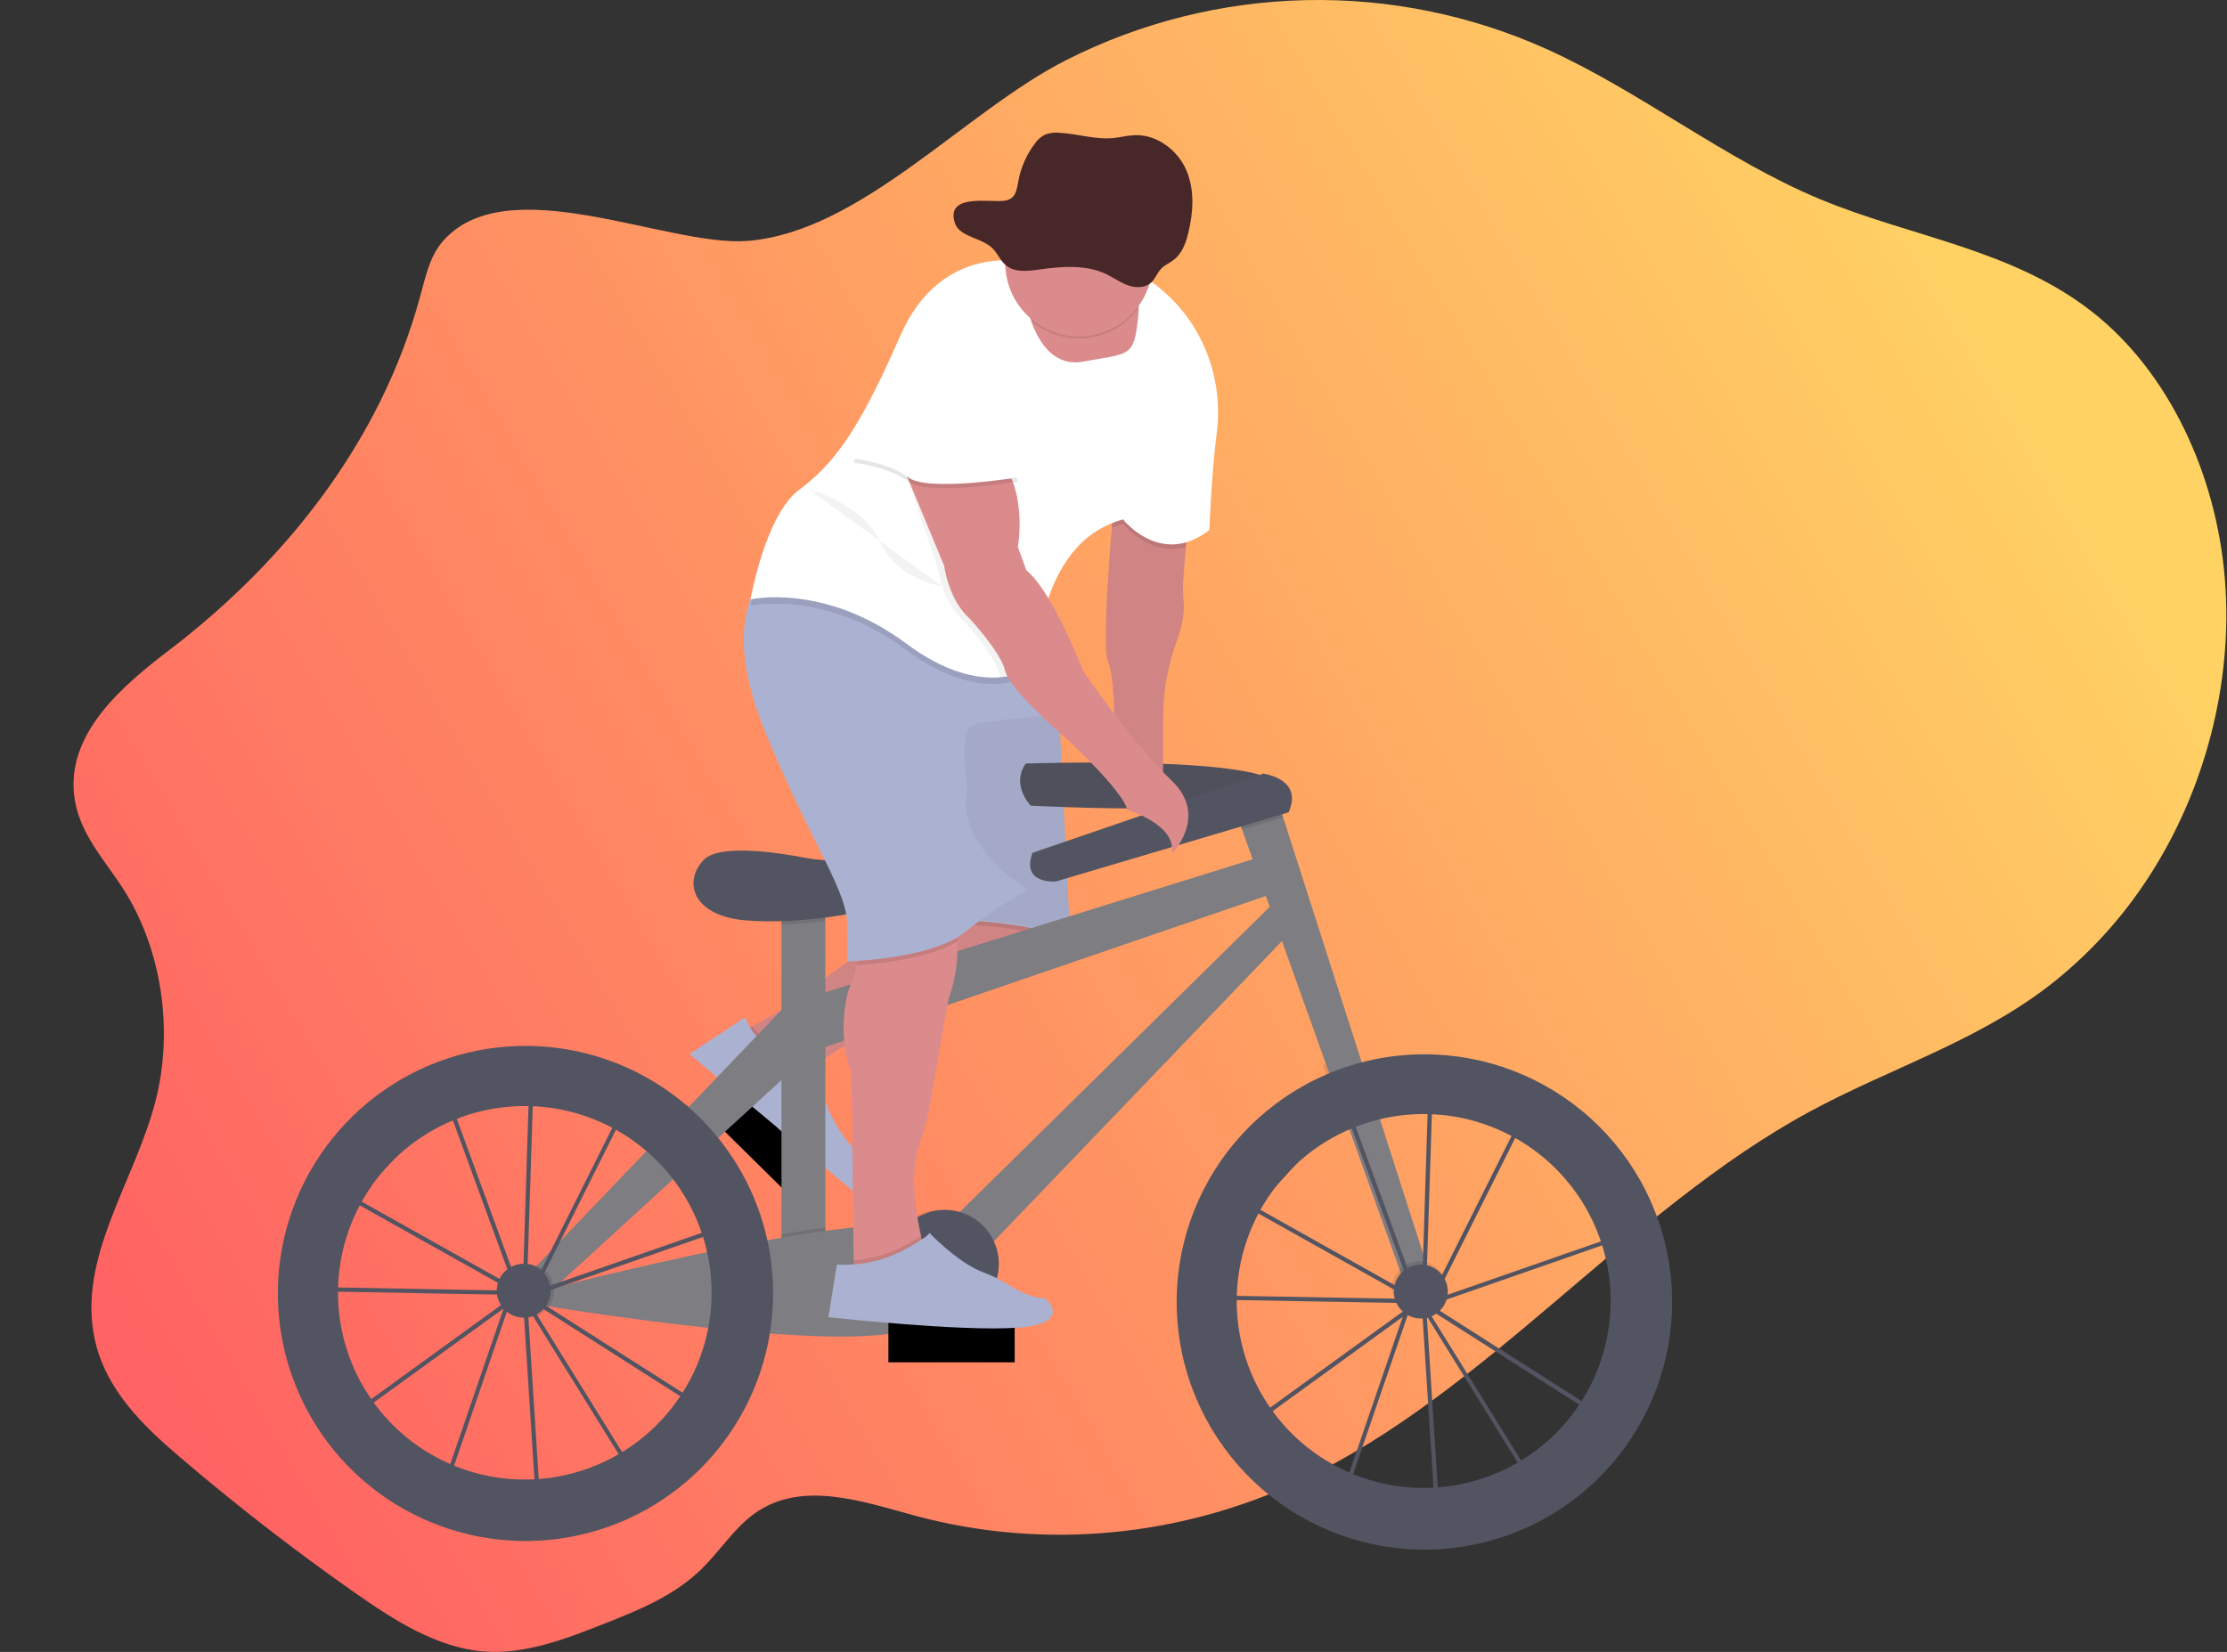 <svg width="1058" height="785" viewBox="0 0 1058 785" fill="none" xmlns="http://www.w3.org/2000/svg">
<rect x="0" y="0" width="1058" height="785" fill="#333333" stroke="none"/>
<g id="undraw_Ride_a_bicycle_2yok 1" clip-path="url(#clip0)">
<path id="Vector" d="M209.73 115.43C204.25 122.08 202.14 131.43 199.78 140.22C180.78 211.06 133.96 268.04 80.64 308.74C58.06 325.98 30.57 349.1 35.51 380.01C38.17 396.61 49.84 408.83 58.51 422.35C76.7 450.66 82.6 489.14 73.93 523.03C64.07 561.59 36.51 597.57 45.04 636.56C50.3 660.56 68.16 677.64 85.33 692.32C112.117 715.207 139.757 736.647 168.25 756.64C187.35 770.04 207.67 783.08 229.93 784.78C249.53 786.28 268.73 778.83 287.34 771.48C303.6 765.05 320.27 758.36 333.4 745.48C341.97 737.07 348.8 726.22 358.32 719.34C380.68 703.18 409.4 713.42 435.04 720.34C495.54 736.58 560.29 730.65 617.86 703.6C706.17 662.1 773.48 574.95 859.86 528.19C897 508.08 937.4 495.6 971.79 469.7C991.165 454.953 1007.81 436.936 1020.99 416.46C1046.99 376.35 1061.05 325.21 1056.99 275.15C1052.93 225.09 1030.18 176.85 994.45 148.59C956.2 118.34 907.89 112.69 864.37 94.53C819.43 75.77 779.45 43.53 734.94 23.4C698.924 7.157 659.728 -0.817 620.228 0.064C580.728 0.944 541.926 10.657 506.67 28.49C458.23 52.99 409.13 110.15 355.18 114.49C316.74 117.49 239.75 79.01 209.73 115.43Z" fill="url(#paint0_linear)"/>
<g id="man-bike">
<path id="Vector_2" d="M386.08 552.194L343.373 510.05L330.027 523.574L372.734 565.718L386.08 552.194Z" fill="black"/>
<path id="Vector_3" d="M353.56 489.881C353.56 489.881 378.35 476.801 387.93 468.381C393.697 463.335 399.898 458.808 406.46 454.851L437.56 435.921L502.56 430.921L505.56 441.921C505.56 441.921 510.56 457.921 460.56 471.921C410.56 485.921 385.56 507.921 385.56 507.921C385.56 507.921 353.56 518.881 353.56 489.881Z" fill="#DB8B8B"/>
<path id="Vector_4" opacity="0.1" d="M388.21 505.751C386.44 507.101 385.56 507.881 385.56 507.881C385.56 507.881 353.56 518.881 353.56 489.881C353.56 489.881 355.11 489.061 357.56 487.691C360.035 491.721 363.503 495.05 367.631 497.359C371.759 499.669 376.41 500.881 381.14 500.881H384.53L388.21 505.751Z" fill="black"/>
<path id="Vector_5" opacity="0.05" d="M504.62 447.441C501.84 453.331 492.25 463.011 460.56 471.881C419.95 483.251 395.83 499.881 388.21 505.751C386.44 507.101 385.56 507.881 385.56 507.881C385.56 507.881 353.56 518.881 353.56 489.881C353.56 489.881 355.11 489.061 357.56 487.691C364.99 483.621 380.72 474.691 387.9 468.341C393.666 463.294 399.867 458.766 406.43 454.811L437.53 435.881L449.11 434.991L502.53 430.881L505.53 441.881C505.53 441.881 506.23 444.031 504.62 447.441Z" fill="black"/>
<path id="Vector_6" d="M354.06 483.381L327.56 500.881L405.16 565.881C405.16 565.881 416.56 558.881 410.56 550.881C410.56 550.881 390.56 533.881 389.56 509.881L383.56 501.881H380.17C374.438 501.882 368.847 500.102 364.169 496.788C359.492 493.474 355.96 488.789 354.06 483.381V483.381Z" fill="#ABB1D1"/>
<path id="Vector_7" opacity="0.1" d="M504.62 447.441C488.62 439.711 449.56 438.881 449.56 438.881L449.14 434.991L502.56 430.881L505.56 441.881C505.56 441.881 506.23 444.031 504.62 447.441Z" fill="black"/>
<path id="Vector_8" d="M449.56 436.881C449.56 436.881 496.56 437.881 508.56 447.881L502.56 326.881H437.56L449.56 436.881Z" fill="#ABB1D1"/>
<path id="Vector_9" opacity="0.05" d="M449.56 436.381C449.56 436.381 496.56 437.381 508.56 447.381L502.56 326.381H437.56L449.56 436.381Z" fill="black"/>
<path id="Vector_10" d="M487.32 362.841C487.32 362.841 604.97 358.841 607.37 374.051C609.77 389.261 489.72 382.851 489.72 382.851C489.72 382.851 480.12 373.241 487.32 362.841Z" fill="#535461"/>
<path id="Vector_11" opacity="0.05" d="M487.32 362.841C487.32 362.841 604.97 358.841 607.37 374.051C609.77 389.261 489.72 382.851 489.72 382.851C489.72 382.851 480.12 373.241 487.32 362.841Z" fill="black"/>
<path id="Vector_12" d="M392.08 423.671H371.27V604.551H392.08V423.671Z" fill="#7D7D82"/>
<path id="Vector_13" opacity="0.1" d="M392.08 423.661V437.591C385.16 438.491 378.08 439.061 371.27 439.281V423.661H392.08Z" fill="black"/>
<path id="Vector_14" d="M390.52 408.671C387.6 408.445 384.696 408.054 381.82 407.501C370.54 405.341 342.1 400.811 334.45 408.501C324.85 418.101 328.05 434.911 353.66 437.311C379.27 439.711 423.29 433.311 432.1 423.701C432.1 423.661 416.17 410.641 390.52 408.671Z" fill="#535461"/>
<path id="Vector_15" d="M386.48 473.291L604.98 405.261L612.18 422.071L388.08 498.901L386.48 473.291Z" fill="#7D7D82"/>
<path id="Vector_16" d="M451.31 580.541L608.98 425.271L617.78 438.071L467.31 594.941L451.31 580.541Z" fill="#7D7D82"/>
<path id="Vector_17" opacity="0.1" d="M652.66 527.741C647.664 529.033 642.792 530.763 638.1 532.911L628.54 506.201C633.557 504.014 638.724 502.186 644 500.731L652.66 527.741Z" fill="black"/>
<path id="Vector_18" d="M679.41 606.151L668.21 612.551L590.07 394.221L586.57 384.451L604.98 374.041L609.59 388.421L679.41 606.151Z" fill="#7D7D82"/>
<path id="Vector_19" opacity="0.1" d="M609.59 388.421L590.07 394.221L586.57 384.451L604.98 374.041L609.59 388.421Z" fill="black"/>
<path id="Vector_20" d="M490.52 405.261L600.17 367.641C600.17 367.641 619.38 370.041 612.17 386.051L501.73 418.861C501.73 418.861 484.93 420.461 490.52 405.261Z" fill="#535461"/>
<path id="Vector_21" opacity="0.1" d="M366.87 613.751C366.869 619.885 366.394 626.01 365.45 632.071C355.85 631.381 345.93 630.381 336.21 629.381C338.369 617.49 338.101 605.285 335.42 593.501C344.89 591.501 354.56 589.591 364 587.861C365.913 596.358 366.875 605.041 366.87 613.751V613.751Z" fill="black"/>
<path id="Vector_22" opacity="0.1" d="M392.08 583.271V604.541H371.27V586.541C378.47 585.291 385.47 584.181 392.08 583.271Z" fill="black"/>
<path id="Vector_23" d="M257.62 613.381C257.62 613.381 425.7 569.381 439.3 586.171C452.9 602.961 467.31 625.381 424.93 633.381C382.55 641.381 254.45 619.771 254.45 619.771L257.62 613.381Z" fill="#7D7D82"/>
<path id="Vector_24" opacity="0.1" d="M340.29 539.261L318.93 558.811C315.147 553.955 310.871 549.504 306.17 545.531L326.11 524.701C331.244 529.14 335.988 534.011 340.29 539.261V539.261Z" fill="black"/>
<path id="Vector_25" d="M252.02 604.551L377.67 473.291L381.68 503.701L258.42 616.551L252.02 604.551Z" fill="#7D7D82"/>
<path id="Vector_26" opacity="0.1" d="M250.42 626.161C257.495 626.161 263.23 620.426 263.23 613.351C263.23 606.276 257.495 600.541 250.42 600.541C243.345 600.541 237.61 606.276 237.61 613.351C237.61 620.426 243.345 626.161 250.42 626.161Z" fill="black"/>
<path id="Vector_27" d="M248.81 626.161C255.885 626.161 261.62 620.426 261.62 613.351C261.62 606.276 255.885 600.541 248.81 600.541C241.735 600.541 236 606.276 236 613.351C236 620.426 241.735 626.161 248.81 626.161Z" fill="#535461"/>
<path id="Vector_28" opacity="0.1" d="M674.21 624.961C681.285 624.961 687.02 619.226 687.02 612.151C687.02 605.076 681.285 599.341 674.21 599.341C667.135 599.341 661.4 605.076 661.4 612.151C661.4 619.226 667.135 624.961 674.21 624.961Z" fill="black"/>
<path id="Vector_29" d="M675.01 626.561C682.085 626.561 687.82 620.826 687.82 613.751C687.82 606.676 682.085 600.941 675.01 600.941C667.935 600.941 662.2 606.676 662.2 613.751C662.2 620.826 667.935 626.561 675.01 626.561Z" fill="#535461"/>
<path id="Vector_30" opacity="0.1" d="M447.3 626.161C461.444 626.161 472.91 614.695 472.91 600.551C472.91 586.407 461.444 574.941 447.3 574.941C433.156 574.941 421.69 586.407 421.69 600.551C421.69 614.695 433.156 626.161 447.3 626.161Z" fill="black"/>
<path id="Vector_31" d="M448.91 626.161C463.054 626.161 474.52 614.695 474.52 600.551C474.52 586.407 463.054 574.941 448.91 574.941C434.766 574.941 423.3 586.407 423.3 600.551C423.3 614.695 434.766 626.161 448.91 626.161Z" fill="#535461"/>
<path id="Vector_32" d="M442.072 598.627L442.064 598.633C439.057 600.882 438.442 605.143 440.691 608.151L461.017 635.331C463.266 638.339 467.527 638.954 470.535 636.705L470.543 636.699C473.551 634.449 474.165 630.188 471.916 627.181L451.59 600C449.341 596.993 445.08 596.378 442.072 598.627Z" fill="#6C63FF"/>
<path id="Vector_33" d="M564.56 244.881L562.18 274.991C561.906 278.805 561.956 282.635 562.33 286.441C562.64 289.811 562.33 295.711 559.03 304.711C554.793 316.208 552.603 328.358 552.56 340.611V374.881L529.56 370.881C529.56 370.881 530.56 322.881 526.56 314.881C522.56 306.881 529.56 235.881 529.56 235.881L564.56 244.881Z" fill="#DB8B8B"/>
<path id="Vector_34" opacity="0.05" d="M563.38 259.801L562.18 274.991C561.91 278.802 561.963 282.629 562.34 286.431C562.65 289.801 562.34 295.701 559.04 304.711C554.803 316.208 552.613 328.358 552.57 340.611V374.881L529.57 370.881C529.57 370.881 530.57 322.881 526.57 314.881C523.74 309.211 526.42 271.941 528.23 250.671C528.98 241.921 529.57 235.881 529.57 235.881L564.57 244.881L563.38 259.801Z" fill="black"/>
<path id="Vector_35" d="M450.58 474.881L441.93 524.081C440.839 530.65 439.166 537.109 436.93 543.381C431.86 557.241 435.1 576.671 437.56 587.271C438.65 591.951 439.56 594.911 439.56 594.911L413.56 608.911L405.56 602.911V598.911L404.56 509.911C398.56 495.911 400.56 474.911 404.56 466.911C405.697 464.282 406.497 461.52 406.94 458.691C408.94 447.971 409.56 432.911 409.56 432.911C409.56 432.911 425.56 405.911 444.56 423.911C451.56 430.541 454.22 439.211 454.78 447.511C455.76 461.721 450.58 474.881 450.58 474.881Z" fill="#DB8B8B"/>
<path id="Vector_36" opacity="0.1" d="M454.78 447.481C440.91 455.721 416.78 458.051 406.94 458.661C408.94 447.941 409.56 432.881 409.56 432.881C409.56 432.881 425.56 405.881 444.56 423.881C451.56 430.511 454.22 439.181 454.78 447.481Z" fill="black"/>
<path id="Vector_37" d="M488.56 422.881C477.926 428.544 467.877 435.243 458.56 442.881C442.56 455.881 402.56 456.881 402.56 456.881V441.881C403.56 423.881 386.56 403.881 363.56 347.881C348.87 312.121 352.94 291.881 357.8 281.881C360.56 276.231 363.56 273.881 363.56 273.881L488.56 297.881L493.03 311.281L502.56 339.881C502.56 339.881 467.56 341.881 461.56 344.881C455.56 347.881 459.56 374.881 459.56 374.881C453.56 402.881 488.56 422.881 488.56 422.881Z" fill="#ABB1D1"/>
<path id="Vector_38" opacity="0.1" d="M564.56 244.881L563.38 259.801C545.98 264.801 533.56 248.881 533.56 248.881C531.745 249.367 529.962 249.965 528.22 250.671C528.97 241.921 529.56 235.881 529.56 235.881L564.56 244.881Z" fill="black"/>
<path id="Vector_39" opacity="0.1" d="M493.03 311.281C492.56 315.951 492.56 318.881 492.56 318.881C492.56 318.881 469.56 337.881 430.56 308.881C391.56 279.881 356.56 287.881 356.56 287.881C356.56 287.881 356.97 285.561 357.8 281.881C360.56 276.231 363.56 273.881 363.56 273.881L488.56 297.881L493.03 311.281Z" fill="black"/>
<path id="Vector_40" d="M578.04 205.831C575.43 226.181 574.56 251.831 574.56 251.831C551.56 269.831 533.56 246.831 533.56 246.831C511.84 252.661 501.63 271.671 496.82 288.261C494.244 297.235 492.812 306.498 492.56 315.831C492.56 315.831 486.48 320.831 475.28 321.831C464.69 322.721 449.51 319.961 430.56 305.831C391.56 276.831 356.56 284.831 356.56 284.831C356.56 284.831 363.56 244.831 379.56 232.831C395.56 220.831 407.56 205.831 427.56 159.831C447.56 113.831 488.56 124.831 488.56 124.831C488.56 124.831 490.56 115.831 527.56 124.831C536.572 127.193 544.914 131.612 551.93 137.741C571.72 154.381 581.32 180.191 578.04 205.831Z" fill="white"/>
<path id="Vector_41" d="M540.93 147.381C540.88 148.711 540.77 150.191 540.59 151.841C538.59 169.841 536.59 167.841 514.59 171.841C500.91 174.331 493.8 162.901 490.38 153.901C489.142 150.641 488.208 147.273 487.59 143.841L535.59 135.841C535.59 135.841 541.34 134.231 540.93 147.381Z" fill="#DB8B8B"/>
<path id="Vector_42" opacity="0.05" d="M496.82 288.311C494.244 297.285 492.812 306.548 492.56 315.881C492.56 315.881 486.48 320.881 475.28 321.881C474.964 321.244 474.723 320.573 474.56 319.881C472.56 310.881 457.56 294.881 457.56 294.881C447.56 285.881 445.56 269.881 445.56 269.881L429.06 221.381L423.56 216.881C423.56 216.881 446.56 198.881 466.56 213.881C486.56 228.881 480.56 260.881 480.56 260.881L484.56 271.881C488.71 275.381 492.93 281.551 496.82 288.311Z" fill="black"/>
<path id="Vector_43" d="M426.56 215.881L448.56 268.881C448.56 268.881 450.56 284.881 460.56 293.881C460.56 293.881 475.56 309.881 477.56 318.881C479.56 327.881 507.56 351.881 507.56 351.881C507.56 351.881 533.56 375.881 535.56 384.881C535.56 384.881 559.56 391.881 556.56 405.881C556.56 405.881 574.56 387.881 556.56 370.881C538.56 353.881 514.56 318.881 514.56 318.881C514.56 318.881 500.56 281.881 487.56 270.881L483.56 259.881C483.56 259.881 489.56 227.881 469.56 212.881C449.56 197.881 426.56 215.881 426.56 215.881Z" fill="#DB8B8B"/>
<path id="Vector_44" opacity="0.1" d="M439.56 594.881L413.56 608.881L405.56 602.881V598.881C414.544 598.243 423.273 595.609 431.11 591.171C433.51 589.811 435.77 588.471 437.58 587.291C438.63 591.921 439.56 594.881 439.56 594.881Z" fill="black"/>
<path id="Vector_45" opacity="0.1" d="M469.56 173.881L483.56 228.881C483.56 228.881 440.56 235.881 431.56 228.881C422.56 221.881 405.56 219.881 405.56 219.881C405.56 219.881 423.56 167.881 433.56 161.881C443.56 155.881 469.56 173.881 469.56 173.881Z" fill="black"/>
<path id="Vector_46" d="M469.56 171.881L483.56 226.881C483.56 226.881 440.56 233.881 431.56 226.881C422.56 219.881 405.56 217.881 405.56 217.881C405.56 217.881 423.56 165.881 433.56 159.881C443.56 153.881 469.56 171.881 469.56 171.881Z" fill="white"/>
<path id="Vector_47" opacity="0.1" d="M540.93 146.381C538.129 150.247 534.567 153.499 530.463 155.938C526.358 158.376 521.798 159.949 517.063 160.56C512.328 161.171 507.519 160.806 502.93 159.489C498.341 158.172 494.07 155.93 490.38 152.901C489.142 149.641 488.208 146.273 487.59 142.841L535.59 134.841C535.59 134.841 541.34 133.231 540.93 146.381Z" fill="black"/>
<path id="Vector_48" d="M547.56 124.881C547.56 134.163 543.872 143.066 537.309 149.63C530.745 156.193 521.843 159.881 512.56 159.881C503.277 159.881 494.375 156.193 487.811 149.63C481.248 143.066 477.56 134.163 477.56 124.881C477.56 124.301 477.56 123.721 477.56 123.141C477.791 113.858 481.7 105.048 488.426 98.647C495.153 92.246 504.147 88.78 513.43 89.011C522.713 89.242 531.523 93.15 537.924 99.877C544.325 106.604 547.791 115.598 547.56 124.881V124.881Z" fill="#DB8B8B"/>
<path id="Vector_49" opacity="0.1" d="M547.56 124.881C547.563 128.107 547.119 131.317 546.24 134.421C543.535 135.01 540.713 134.752 538.16 133.681C534.42 132.211 531.21 129.681 527.62 127.861C517.51 122.741 505.48 123.751 494.28 125.441C488.72 126.281 482.41 127.061 478.04 123.521C477.89 123.402 477.746 123.275 477.61 123.141C477.841 113.858 481.75 105.048 488.476 98.647C495.203 92.246 504.197 88.78 513.48 89.011C522.763 89.242 531.573 93.15 537.974 99.877C544.375 106.604 547.841 115.598 547.61 124.881H547.56Z" fill="black"/>
<path id="Vector_50" opacity="0.05" d="M384.06 232.381C384.06 232.381 410.06 239.381 418.06 257.381C426.06 275.381 447.7 278.671 447.7 278.671" fill="black"/>
<path id="Vector_51" d="M482.06 628.381H422.06V647.381H482.06V628.381Z" fill="black"/>
<path id="Vector_52" d="M431.07 593.121C436.44 590.121 441.15 587.121 441.56 585.881C441.56 585.881 455.11 600.181 467.18 604.621C471.239 606.12 475.124 608.051 478.77 610.381C483.55 613.381 490.37 616.911 496.56 616.911C496.56 616.911 510.56 628.911 483.56 630.911C456.56 632.911 393.56 625.911 393.56 625.911L397.56 600.911C409.247 601.596 420.884 598.891 431.07 593.121Z" fill="#ABB1D1"/>
</g>
<g id="left-wheel">
<path id="Vector_53" d="M254.725 715.778L248.455 617.838L248.325 617.628L242.005 619.828L212.925 704.678L166.675 671.888L240.345 618.478L240.415 618.268L240.835 618.118L245.585 614.668L168.345 571.358L149.425 592.158L152.425 611.658L241.245 613.278V615.278L150.765 613.658L147.345 591.518L173.245 563.058L211.995 517.858L212.685 519.728L220.885 510.728L251.345 516.188V514.978L253.345 515.038V516.548L298.705 524.668L256.415 609.278L250.245 613.748V614.248V614.808L348.045 580.728L336.435 671.938L253.435 619.068L250.515 617.428L299.455 696.308L254.725 715.778ZM250.725 621.438L256.575 712.818L296.625 695.438L250.725 621.438ZM170.145 671.868L211.935 701.498L239.275 621.758L170.145 671.868ZM252.465 616.208L254.555 617.378L334.905 668.578L345.705 583.708L252.465 616.208ZM245.365 609.008L247.875 613.058L248.315 612.738L251.315 518.208L221.575 512.888L213.415 521.888L245.365 609.008ZM169.945 569.948L244.785 611.948L243.485 609.818L211.905 523.548L174.715 564.418L169.945 569.948ZM253.345 518.558L250.345 611.278L254.865 607.998L295.775 526.178L253.345 518.558Z" fill="#535461"/>
<path id="Vector_54" d="M364.415 588.738C360.405 570.919 352.285 554.283 340.705 540.158C336.406 534.909 331.666 530.038 326.535 525.598C306.809 508.567 281.986 498.568 255.962 497.17C229.938 495.771 204.187 503.053 182.749 517.873C161.311 532.693 145.401 554.211 137.515 579.05C129.629 603.89 130.214 630.645 139.178 655.116C148.142 679.587 164.978 700.39 187.042 714.258C209.107 728.127 235.152 734.277 261.09 731.743C287.028 729.208 311.39 718.134 330.353 700.257C349.317 682.379 361.807 658.712 365.865 632.968C366.809 626.907 367.284 620.783 367.285 614.648C367.292 605.932 366.329 597.242 364.415 588.738ZM249.225 703.088C230.993 703.069 213.209 697.435 198.292 686.953C183.374 676.47 172.047 661.648 165.851 644.501C159.655 627.354 158.89 608.715 163.66 591.118C168.43 573.521 178.505 557.82 192.513 546.15C206.521 534.48 223.783 527.408 241.953 525.895C260.122 524.381 278.316 528.501 294.062 537.693C309.807 546.884 322.34 560.703 329.956 577.268C337.571 593.834 339.9 612.343 336.625 630.278C332.875 650.722 322.076 669.203 306.107 682.506C290.137 695.809 270.01 703.093 249.225 703.088V703.088Z" fill="#535461"/>
</g>
<g id="right-wheel">
<path id="Vector_55" d="M681.847 719.78L675.587 621.88L675.457 621.67L669.137 623.87L640.047 708.68L593.797 675.88L667.487 622.47L667.557 622.26L667.977 622.11L672.727 618.66L595.487 575.35L576.557 596.15L579.557 615.65L668.357 617.23V619.23L577.877 617.61L574.477 595.5L600.367 567.05L639.087 521.88L639.777 523.75L647.977 514.75L678.517 520.22V519.01L680.517 519.07V520.58L725.877 528.7L683.547 613.35L677.377 617.82V618.32V618.88L775.187 584.8L763.577 676.01L680.577 623.14L677.657 621.5L726.597 700.39L681.847 719.78ZM677.847 625.44L683.697 716.82L723.747 699.44L677.847 625.44ZM597.277 675.88L639.067 705.51L666.407 625.77L597.277 675.88ZM679.597 620.22L681.687 621.39L762.037 672.59L772.837 587.72L679.597 620.22ZM672.497 613.02L675.007 617.07L675.447 616.75L678.447 522.22L648.707 516.88L640.547 525.88L672.497 613.02ZM597.107 573.97L671.947 615.97L670.647 613.84L639.067 527.57L601.867 568.45L597.107 573.97ZM680.477 522.58L677.477 615.27L681.997 611.99L722.907 530.17L680.477 522.58Z" fill="#535461"/>
<path id="Vector_56" d="M676.757 501C666.144 500.988 655.578 502.415 645.347 505.24C640.071 506.695 634.904 508.523 629.887 510.71C603.157 522.297 581.674 543.387 569.594 569.898C557.514 596.41 555.697 626.459 564.492 654.233C573.287 682.008 592.071 705.533 617.209 720.259C642.348 734.984 672.054 739.863 700.582 733.952C729.109 728.04 754.431 711.759 771.648 688.257C788.865 664.755 796.754 635.702 793.789 606.72C790.823 577.738 777.215 550.885 755.595 531.356C733.975 511.828 705.881 501.012 676.747 501H676.757ZM676.357 707.09C656.076 707.082 636.408 700.137 620.62 687.407C604.831 674.678 593.872 656.931 589.562 637.113C585.252 617.295 587.851 596.599 596.928 578.463C606.004 560.326 621.011 545.84 639.457 537.41C644.149 535.262 649.021 533.532 654.017 532.24C666.229 529.07 678.977 528.537 691.411 530.678C703.845 532.818 715.681 537.581 726.13 544.652C736.58 551.722 745.404 560.937 752.015 571.683C758.627 582.429 762.873 594.46 764.473 606.975C766.073 619.49 764.989 632.202 761.293 644.265C757.598 656.329 751.375 667.467 743.04 676.939C734.704 686.41 724.447 693.998 712.951 699.196C701.455 704.395 688.984 707.086 676.367 707.09H676.357Z" fill="#535461"/>
</g>
<g id="hat">
<path id="Vector_57" d="M453.624 105.927C455.754 112.607 465.984 112.817 471.234 117.737C473.964 120.297 475.234 124.077 478.234 126.357C482.404 129.537 488.424 128.837 493.734 128.077C504.424 126.557 515.904 125.647 525.544 130.257C528.964 131.887 532.034 134.167 535.604 135.497C539.174 136.827 543.604 136.987 546.504 134.627C548.824 132.737 549.674 129.627 551.774 127.547C553.404 125.907 555.674 124.987 557.534 123.547C561.614 120.467 563.374 115.447 564.534 110.647C566.934 100.767 567.624 90.117 563.534 80.747C559.444 71.377 549.604 63.747 538.864 64.237C535.574 64.387 532.364 65.237 529.084 65.597C520.534 66.467 512.084 63.597 503.504 63.107C501.015 62.804 498.49 63.148 496.174 64.107C494.427 65.078 492.92 66.427 491.764 68.057C487.836 73.202 485.146 79.184 483.904 85.537C482.904 90.327 482.854 94.667 476.984 95.407C470.314 96.287 449.114 91.797 453.624 105.927Z" fill="#472727"/>
</g>
</g>
<defs>
<linearGradient id="paint0_linear" x1="947.5" y1="129" x2="69.5" y2="644" gradientUnits="userSpaceOnUse">
<stop stop-color="#FFD363"/>
<stop offset="1" stop-color="#FF6363"/>
</linearGradient>
<clipPath id="clip0">
<rect width="1057.7" height="784.98" fill="white"/>
</clipPath>
</defs>
</svg>
